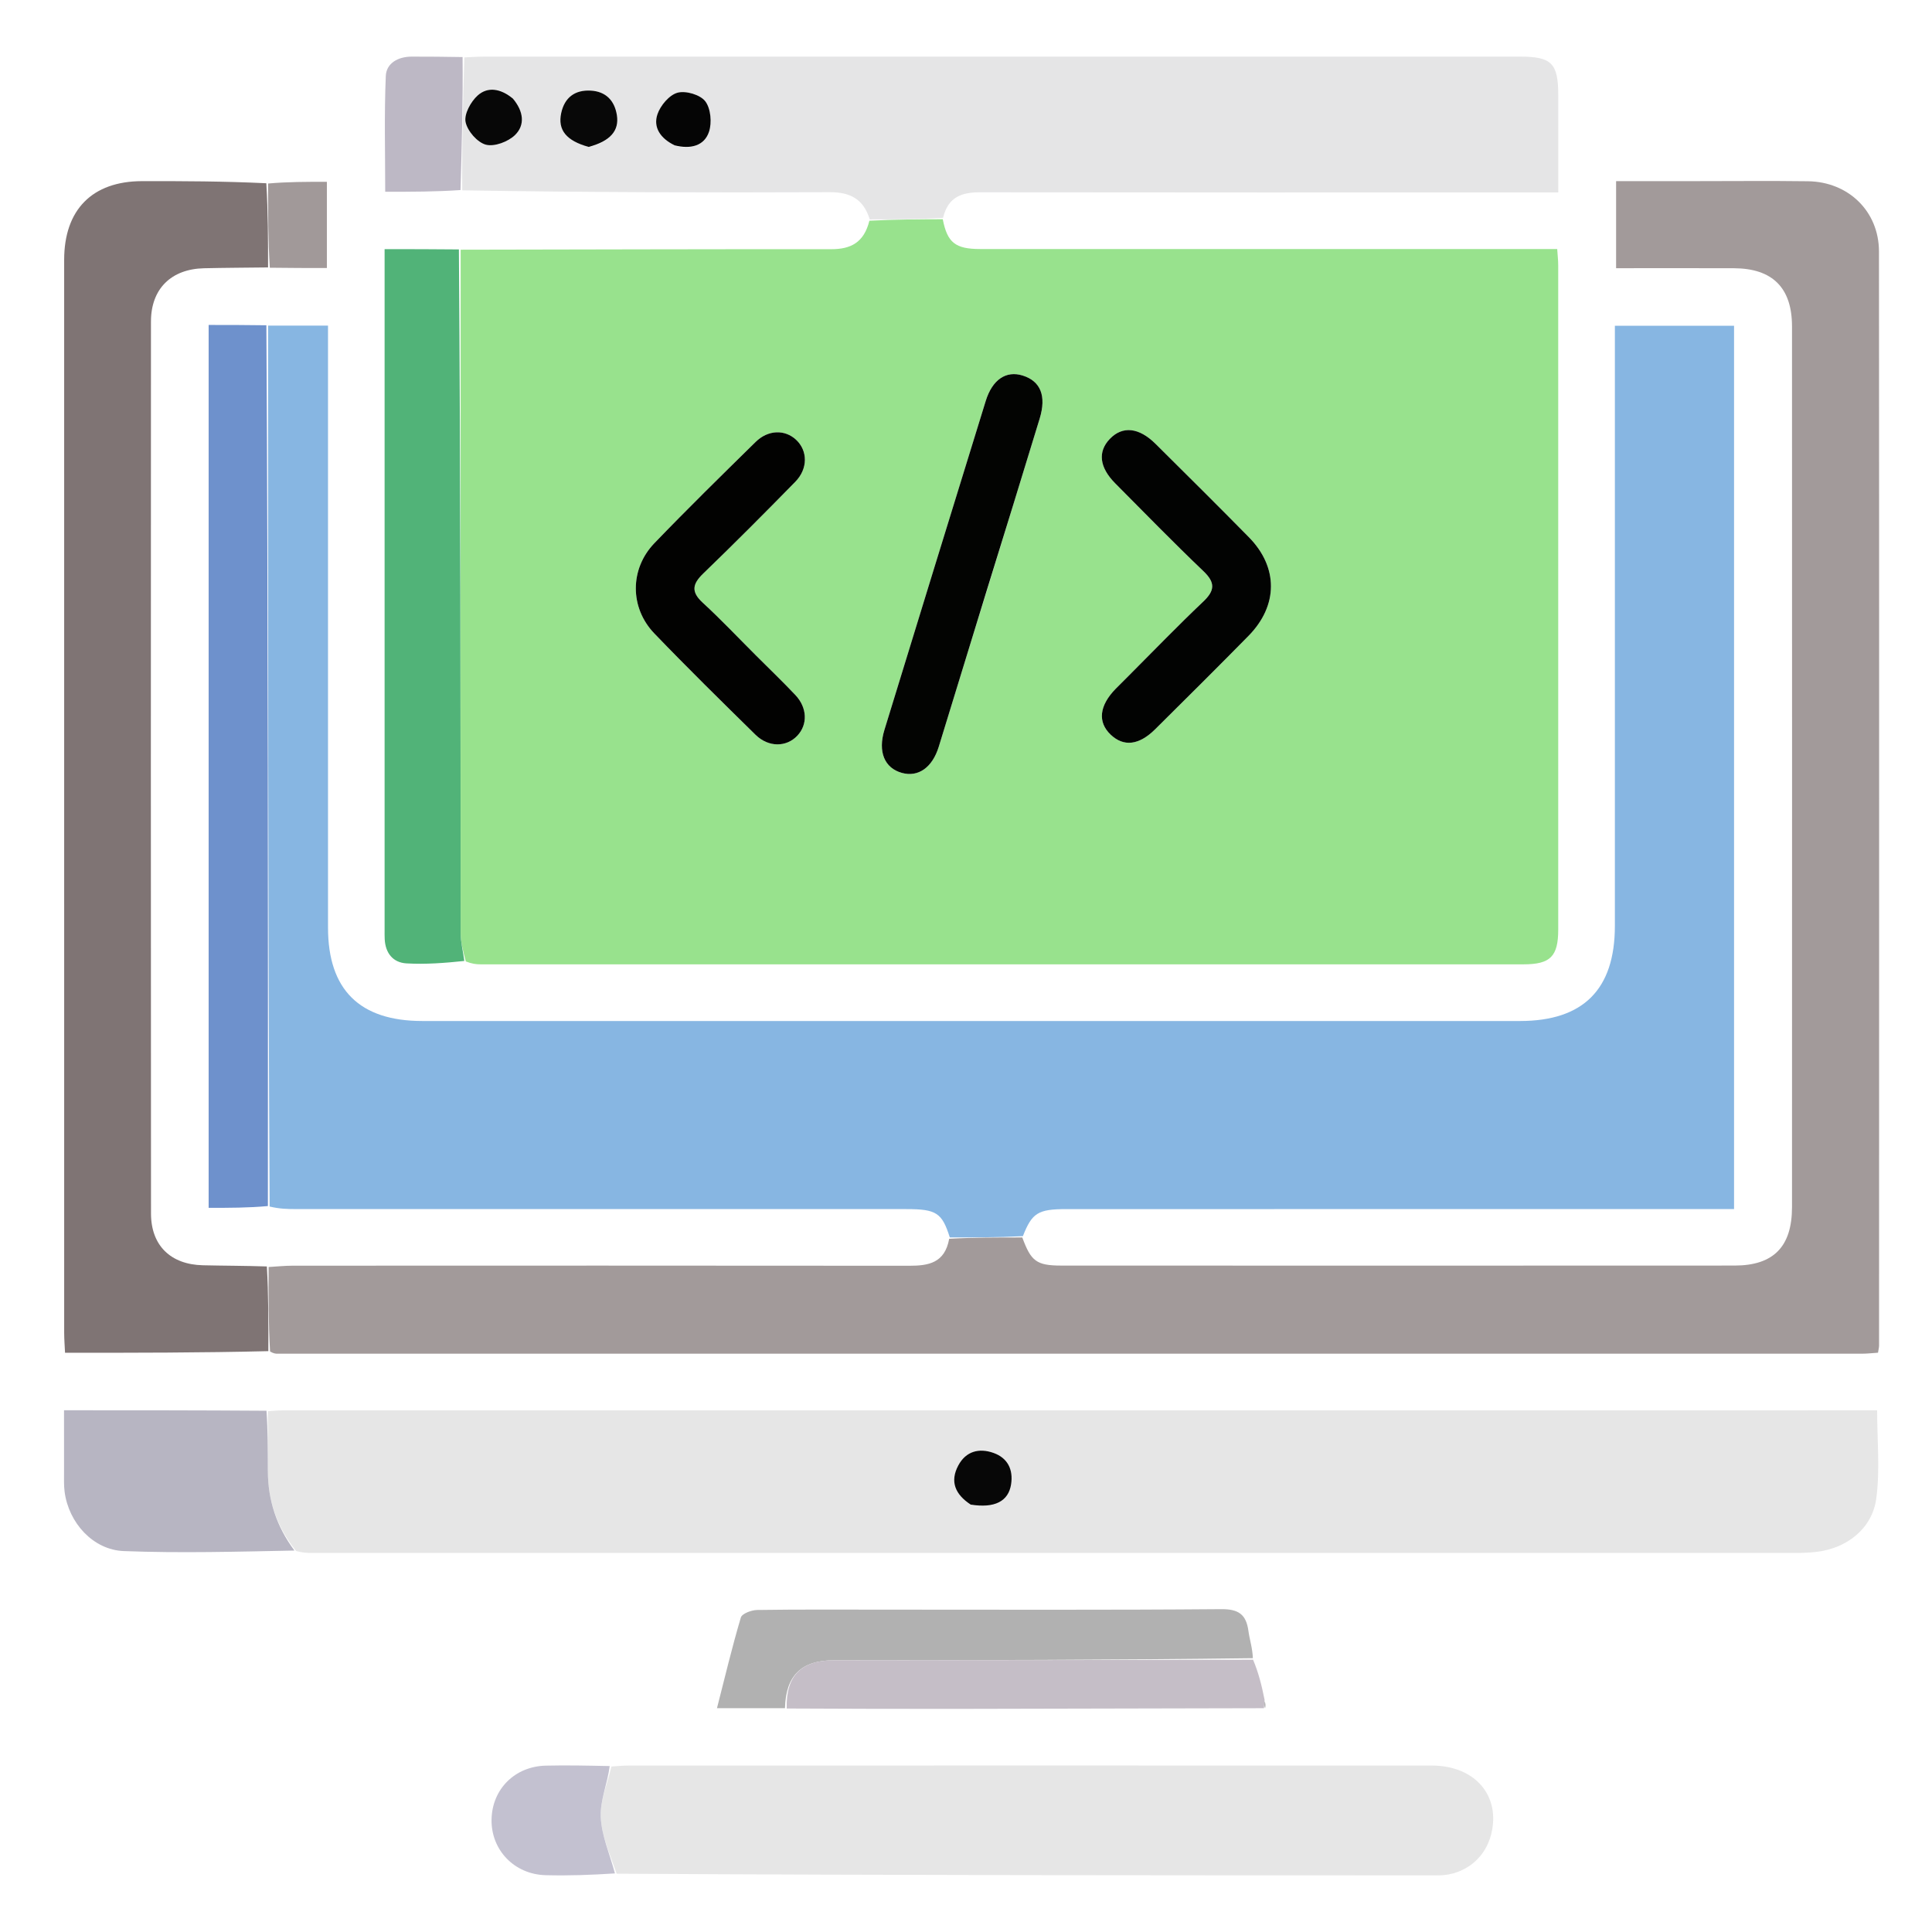 <svg version="1.1" id="Layer_1" xmlns="http://www.w3.org/2000/svg" xmlns:xlink="http://www.w3.org/1999/xlink" x="0px" y="0px"
	 width="100%" viewBox="0 0 512 512" 
	 xml:space="preserve">
<path fill="transparent" opacity="1" stroke="none" 
	d="
M513,175 
	C513,287.973 513,400.445 513,512.959 
	C342.402,512.959 171.805,512.959 1.104,512.959 
	C1.104,342.444 1.104,171.888 1.104,1.166 
	C171.667,1.166 342.333,1.166 513,1.166 
	C513,58.862 513,116.681 513,175 
M335.586,452.713 
	C335.466,451.975 335.345,451.238 335.2,449.752 
	C334.327,446.433 333.455,443.114 332.481,438.98 
	C331.92,436.72 331.152,434.488 330.841,432.194 
	C330.253,427.84 328.233,426.404 323.614,426.443 
	C293.791,426.693 263.966,426.571 234.141,426.571 
	C222.978,426.571 211.814,426.495 200.653,426.661 
	C199.15,426.683 196.64,427.619 196.335,428.647 
	C193.997,436.531 192.09,444.542 190.003,452.693 
	C196.392,452.693 202.21,452.693 208.949,452.847 
	C224.558,452.855 240.166,452.889 255.775,452.866 
	C282.172,452.827 308.569,452.752 335.586,452.713 
M161.118,467.908 
	C155.627,467.901 150.133,467.782 144.645,467.913 
	C136.442,468.11 130.451,474.114 130.268,482.111 
	C130.083,490.19 136.233,496.718 144.579,496.943 
	C150.725,497.109 156.882,496.874 163.956,496.97 
	C235.927,496.979 307.897,496.988 379.868,496.993 
	C380.867,496.993 381.874,497.01 382.863,496.896 
	C388.947,496.193 393.697,492.015 395.178,486.11 
	C397.742,475.883 390.892,467.892 379.425,467.888 
	C308.454,467.868 237.483,467.877 166.512,467.89 
	C165.02,467.89 163.527,468.054 161.118,467.908 
M70.12,48.036 
	C59.294,48.023 48.469,47.983 37.643,48.004 
	C24.457,48.03 17.004,55.554 17.003,68.876 
	C16.992,163.641 16.996,258.407 17.007,353.173 
	C17.007,354.929 17.155,356.686 17.236,358.502 
	C35.565,358.502 53.351,358.502 72.037,358.691 
	C72.537,358.711 73.036,358.748 73.535,358.748 
	C213.499,358.753 353.464,358.755 493.428,358.745 
	C494.868,358.745 496.309,358.57 497.693,358.48 
	C497.832,357.563 497.971,357.074 497.972,356.584 
	C497.985,259.943 498.019,163.301 497.947,66.659 
	C497.939,56.002 489.845,48.176 479.13,48.033 
	C469.134,47.899 459.135,48.002 449.138,48.002 
	C442.197,48.001 435.257,48.001 428.284,48.001 
	C428.284,55.976 428.284,63.37 428.284,71.076 
	C438.911,71.076 449.217,71.042 459.523,71.085 
	C469.723,71.128 474.897,76.268 474.9,86.481 
	C474.921,164.295 474.919,242.108 474.901,319.922 
	C474.899,330.354 470.012,335.38 459.709,335.386 
	C400.224,335.422 340.74,335.412 281.255,335.392 
	C274.665,335.389 273.224,334.228 271.659,327.22 
	C273.493,321.435 275.067,320.426 282.609,320.425 
	C339.588,320.415 396.567,320.42 453.546,320.42 
	C455.5,320.42 457.454,320.42 459.542,320.42 
	C459.542,242.041 459.542,164.193 459.542,86.33 
	C448.916,86.33 438.655,86.33 427.96,86.33 
	C427.96,88.534 427.96,90.493 427.96,92.451 
	C427.96,143.432 427.963,194.414 427.958,245.395 
	C427.957,262.191 419.59,270.577 402.807,270.578 
	C305.843,270.583 208.878,270.584 111.913,270.577 
	C95.297,270.576 86.93,262.279 86.928,245.821 
	C86.922,194.673 86.926,143.524 86.926,92.376 
	C86.926,90.427 86.926,88.478 86.926,86.285 
	C81.289,86.285 76.172,86.285 70.127,86.116 
	C65.197,86.116 60.266,86.116 55.292,86.116 
	C55.292,164.483 55.292,242.266 55.292,320.093 
	C60.729,320.093 65.856,320.093 71.893,320.347 
	C74.057,320.371 76.22,320.416 78.384,320.416 
	C132.323,320.42 186.262,320.416 240.201,320.423 
	C248.164,320.424 249.651,321.418 251.389,328.659 
	C250.385,334.708 246.082,335.444 240.985,335.439 
	C186.535,335.383 132.084,335.4 77.633,335.42 
	C75.483,335.421 73.332,335.649 70.261,335.477 
	C64.766,335.426 59.27,335.439 53.776,335.31 
	C45.205,335.11 40.022,330.074 40.017,321.575 
	C39.969,242.783 39.969,163.991 40.007,85.199 
	C40.012,76.54 45.364,71.291 54.066,71.09 
	C59.723,70.959 65.383,70.94 71.96,71.027 
	C76.844,71.027 81.728,71.027 86.626,71.027 
	C86.626,63.041 86.626,55.697 86.626,48.178 
	C81.233,48.178 76.144,48.178 70.12,48.036 
M122.125,15.027 
	C117.802,15.02 113.478,15.016 109.154,15.005 
	C105.544,14.996 102.387,16.701 102.24,20.149 
	C101.807,30.355 102.085,40.592 102.085,50.821 
	C109.107,50.821 115.575,50.821 122.963,50.973 
	C155.239,50.981 187.515,51.059 219.79,50.93 
	C225.213,50.908 228.79,52.636 229.836,58.831 
	C228.953,64.303 225.454,66.044 220.262,66.041 
	C187.535,66.021 154.808,66.115 121.142,66.027 
	C114.869,66.027 108.596,66.027 101.923,66.027 
	C101.923,68.06 101.923,69.525 101.923,70.99 
	C101.923,129.464 101.923,187.939 101.924,246.414 
	C101.924,247.246 101.909,248.081 101.952,248.912 
	C102.144,252.602 104.157,255.101 107.717,255.308 
	C112.815,255.605 117.955,255.198 123.868,255.348 
	C125.029,255.421 126.19,255.558 127.351,255.558 
	C219.479,255.569 311.607,255.576 403.734,255.559 
	C410.892,255.558 412.947,253.457 412.948,246.315 
	C412.959,187.673 412.956,129.031 412.943,70.389 
	C412.943,68.967 412.774,67.545 412.676,66.003 
	C410.365,66.003 408.537,66.003 406.709,66.003 
	C357.73,66.002 308.75,66.008 259.771,65.996 
	C253.144,65.994 251.05,64.286 250.009,57.354 
	C251.254,52.132 254.946,50.95 259.792,50.956 
	C309.083,51.025 358.374,50.998 407.665,50.998 
	C409.405,50.998 411.145,50.998 412.955,50.998 
	C412.955,41.899 412.96,33.574 412.954,25.249 
	C412.949,16.754 411.215,15.003 402.797,15.003 
	C311.208,15.001 219.62,15.001 128.031,15.011 
	C126.371,15.011 124.711,15.142 122.125,15.027 
M70.233,373.735 
	C52.622,373.735 35.01,373.735 16.967,373.735 
	C16.967,379.336 16.955,384.62 16.973,389.904 
	C16.979,391.732 16.89,393.582 17.129,395.385 
	C18.21,403.531 24.624,410.74 32.829,411.053 
	C47.914,411.629 63.036,411.208 79.028,411.455 
	C80.193,411.49 81.358,411.556 82.523,411.556 
	C213.637,411.561 344.751,411.562 475.865,411.55 
	C477.693,411.55 479.533,411.475 481.348,411.264 
	C489.455,410.324 496.185,405.111 497.246,397.04 
	C498.245,389.438 497.46,381.601 497.46,373.753 
	C496.309,373.753 495.312,373.753 494.314,373.753 
	C354.537,373.753 214.76,373.752 74.983,373.763 
	C73.657,373.763 72.331,373.907 70.233,373.735 
z"/>
<path fill="#98E28D" opacity="1" stroke="none" 
	d="
M122.082,66.172 
	C154.808,66.115 187.535,66.021 220.262,66.041 
	C225.454,66.044 228.953,64.303 230.399,58.494 
	C237.255,58.137 243.548,58.116 249.841,58.095 
	C251.05,64.286 253.144,65.994 259.771,65.996 
	C308.75,66.008 357.73,66.002 406.709,66.003 
	C408.537,66.003 410.365,66.003 412.676,66.003 
	C412.774,67.545 412.943,68.967 412.943,70.389 
	C412.956,129.031 412.959,187.673 412.948,246.315 
	C412.947,253.457 410.892,255.558 403.734,255.559 
	C311.607,255.576 219.479,255.569 127.351,255.558 
	C126.19,255.558 125.029,255.421 123.445,254.791 
	C122.695,251.943 122.083,249.653 122.081,247.361 
	C122.043,186.965 122.068,126.568 122.082,66.172 
M261.632,156.181 
	C266.267,141.098 270.928,126.023 275.525,110.928 
	C277.36,104.9 275.758,101.001 271.013,99.52 
	C266.629,98.151 262.984,100.575 261.22,106.283 
	C252.243,135.32 243.301,164.368 234.384,193.424 
	C232.595,199.252 234.411,203.556 239.011,204.826 
	C243.327,206.017 247.064,203.446 248.781,197.892 
	C252.998,184.245 257.141,170.575 261.632,156.181 
M298.845,179.353 
	C297.785,180.413 296.714,181.462 295.668,182.535 
	C291.309,187.003 290.833,191.347 294.327,194.68 
	C297.767,197.962 301.832,197.525 306.136,193.255 
	C314.413,185.045 322.689,176.833 330.861,168.52 
	C338.76,160.483 338.802,150.335 330.967,142.365 
	C322.794,134.052 314.512,125.846 306.24,117.633 
	C301.819,113.243 297.459,112.817 294.104,116.323 
	C290.87,119.704 291.339,123.858 295.551,128.098 
	C303.297,135.895 310.968,143.773 318.918,151.359 
	C322.138,154.432 321.947,156.523 318.829,159.476 
	C312.181,165.773 305.823,172.375 298.845,179.353 
M200.068,173.432 
	C195.476,168.848 191.019,164.117 186.243,159.733 
	C183.107,156.853 183.468,154.79 186.369,151.989 
	C194.628,144.018 202.731,135.883 210.76,127.68 
	C214.147,124.22 214.076,119.453 210.989,116.559 
	C208.021,113.776 203.566,113.858 200.248,117.117 
	C191.229,125.978 182.196,134.832 173.428,143.94 
	C166.866,150.757 166.857,161.061 173.406,167.873 
	C182.167,176.986 191.189,185.852 200.209,194.712 
	C203.659,198.101 208.411,198.046 211.317,194.949 
	C214.082,192.004 213.953,187.547 210.78,184.188 
	C207.468,180.682 203.98,177.343 200.068,173.432 
z"/>
<path fill="#87B6E2" opacity="1" stroke="none" 
	d="
M251.704,327.922 
	C249.651,321.418 248.164,320.424 240.201,320.423 
	C186.262,320.416 132.323,320.42 78.384,320.416 
	C76.22,320.416 74.057,320.371 71.45,319.745 
	C71.024,241.524 71.039,163.904 71.055,86.285 
	C76.172,86.285 81.289,86.285 86.926,86.285 
	C86.926,88.478 86.926,90.427 86.926,92.376 
	C86.926,143.524 86.922,194.673 86.928,245.821 
	C86.93,262.279 95.297,270.576 111.913,270.577 
	C208.878,270.584 305.843,270.583 402.807,270.578 
	C419.59,270.577 427.957,262.191 427.958,245.395 
	C427.963,194.414 427.96,143.432 427.96,92.451 
	C427.96,90.493 427.96,88.534 427.96,86.33 
	C438.655,86.33 448.916,86.33 459.542,86.33 
	C459.542,164.193 459.542,242.041 459.542,320.42 
	C457.454,320.42 455.5,320.42 453.546,320.42 
	C396.567,320.42 339.588,320.415 282.609,320.425 
	C275.067,320.426 273.493,321.435 271.077,327.592 
	C264.231,327.95 257.967,327.936 251.704,327.922 
z"/>
<path fill="#A29A9A" opacity="1" stroke="none" 
	d="
M251.546,328.29 
	C257.967,327.936 264.231,327.95 270.918,327.944 
	C273.224,334.228 274.665,335.389 281.255,335.392 
	C340.74,335.412 400.224,335.422 459.709,335.386 
	C470.012,335.38 474.899,330.354 474.901,319.922 
	C474.919,242.108 474.921,164.295 474.9,86.481 
	C474.897,76.268 469.723,71.128 459.523,71.085 
	C449.217,71.042 438.911,71.076 428.284,71.076 
	C428.284,63.37 428.284,55.976 428.284,48.001 
	C435.257,48.001 442.197,48.001 449.138,48.002 
	C459.135,48.002 469.134,47.899 479.13,48.033 
	C489.845,48.176 497.939,56.002 497.947,66.659 
	C498.019,163.301 497.985,259.943 497.972,356.584 
	C497.971,357.074 497.832,357.563 497.693,358.48 
	C496.309,358.57 494.868,358.745 493.428,358.745 
	C353.464,358.755 213.499,358.753 73.535,358.748 
	C73.036,358.748 72.537,358.711 71.566,358.162 
	C71.124,350.346 71.153,343.059 71.182,335.771 
	C73.332,335.649 75.483,335.421 77.633,335.42 
	C132.084,335.4 186.535,335.383 240.985,335.439 
	C246.082,335.444 250.385,334.708 251.546,328.29 
z"/>
<path fill="#E6E6E6" opacity="1" stroke="none" 
	d="
M71.005,373.984 
	C72.331,373.907 73.657,373.763 74.983,373.763 
	C214.76,373.752 354.537,373.753 494.314,373.753 
	C495.312,373.753 496.309,373.753 497.46,373.753 
	C497.46,381.601 498.245,389.438 497.246,397.04 
	C496.185,405.111 489.455,410.324 481.348,411.264 
	C479.533,411.475 477.693,411.55 475.865,411.55 
	C344.751,411.562 213.637,411.561 82.523,411.556 
	C81.358,411.556 80.193,411.49 78.472,411.036 
	C73.247,404.488 71.019,397.537 70.984,389.866 
	C70.96,384.572 70.996,379.278 71.005,373.984 
M257.598,398.913 
	C263.61,399.755 267.259,397.866 267.952,393.351 
	C268.55,389.456 267.06,386.379 263.293,385.039 
	C259.458,383.674 255.97,384.579 253.949,388.375 
	C251.701,392.599 253.088,396.009 257.598,398.913 
z"/>
<path fill="#E5E5E6" opacity="1" stroke="none" 
	d="
M249.925,57.725 
	C243.548,58.116 237.255,58.137 230.496,58.145 
	C228.79,52.636 225.213,50.908 219.79,50.93 
	C187.515,51.059 155.239,50.981 122.501,50.44 
	C122.376,38.342 122.713,26.777 123.051,15.213 
	C124.711,15.142 126.371,15.011 128.031,15.011 
	C219.62,15.001 311.208,15.001 402.797,15.003 
	C411.215,15.003 412.949,16.754 412.954,25.249 
	C412.96,33.574 412.955,41.899 412.955,50.998 
	C411.145,50.998 409.405,50.998 407.665,50.998 
	C358.374,50.998 309.083,51.025 259.792,50.956 
	C254.946,50.95 251.254,52.132 249.925,57.725 
M156.396,38.933 
	C161.734,37.402 164.138,34.644 163.48,30.509 
	C162.863,26.633 160.541,24.236 156.551,24.014 
	C152.377,23.782 149.611,25.821 148.722,29.977 
	C147.77,34.431 150.04,37.294 156.396,38.933 
M135.625,25.83 
	C132.722,23.482 129.284,22.87 126.581,25.306 
	C124.759,26.947 122.968,30.216 123.381,32.322 
	C123.846,34.694 126.493,37.744 128.761,38.344 
	C131.019,38.94 134.662,37.561 136.479,35.794 
	C139.224,33.124 138.742,29.469 135.625,25.83 
M179.158,38.699 
	C183.013,39.586 186.631,38.675 187.889,34.937 
	C188.701,32.527 188.366,28.754 186.907,26.843 
	C185.579,25.105 181.743,23.971 179.557,24.567 
	C177.366,25.164 175.019,27.95 174.231,30.281 
	C173.053,33.77 175.025,36.696 179.158,38.699 
z"/>
<path fill="#7F7474" opacity="1" stroke="none" 
	d="
M70.722,335.624 
	C71.153,343.059 71.124,350.346 71.116,358.067 
	C53.351,358.502 35.565,358.502 17.236,358.502 
	C17.155,356.686 17.007,354.929 17.007,353.173 
	C16.996,258.407 16.992,163.641 17.003,68.876 
	C17.004,55.554 24.457,48.03 37.643,48.004 
	C48.469,47.983 59.294,48.023 70.577,48.564 
	C71.038,56.351 71.04,63.611 71.042,70.871 
	C65.383,70.94 59.723,70.959 54.066,71.09 
	C45.364,71.291 40.012,76.54 40.007,85.199 
	C39.969,163.991 39.969,242.783 40.017,321.575 
	C40.022,330.074 45.205,335.11 53.776,335.31 
	C59.27,335.439 64.766,335.426 70.722,335.624 
z"/>
<path fill="#E6E6E6" opacity="1" stroke="none" 
	d="
M162.035,468.142 
	C163.527,468.054 165.02,467.89 166.512,467.89 
	C237.483,467.877 308.454,467.868 379.425,467.888 
	C390.892,467.892 397.742,475.883 395.178,486.11 
	C393.697,492.015 388.947,496.193 382.863,496.896 
	C381.874,497.01 380.867,496.993 379.868,496.993 
	C307.897,496.988 235.927,496.979 163.427,496.549 
	C161.582,491.263 159.406,486.433 159.203,481.521 
	C159.021,477.108 161.006,472.605 162.035,468.142 
z"/>
<path fill="#51B378" opacity="1" stroke="none" 
	d="
M121.612,66.1 
	C122.068,126.568 122.043,186.965 122.081,247.361 
	C122.083,249.653 122.695,251.943 123.05,254.663 
	C117.955,255.198 112.815,255.605 107.717,255.308 
	C104.157,255.101 102.144,252.602 101.952,248.912 
	C101.909,248.081 101.924,247.246 101.924,246.414 
	C101.923,187.939 101.923,129.464 101.923,70.99 
	C101.923,69.525 101.923,68.06 101.923,66.027 
	C108.596,66.027 114.869,66.027 121.612,66.1 
z"/>
<path fill="#6E91CC" opacity="1" stroke="none" 
	d="
M70.591,86.201 
	C71.039,163.904 71.024,241.524 70.995,319.618 
	C65.856,320.093 60.729,320.093 55.292,320.093 
	C55.292,242.266 55.292,164.483 55.292,86.116 
	C60.266,86.116 65.197,86.116 70.591,86.201 
z"/>
<path fill="#B7B5C2" opacity="1" stroke="none" 
	d="
M70.619,373.86 
	C70.996,379.278 70.96,384.572 70.984,389.866 
	C71.019,397.537 73.247,404.488 78.03,410.91 
	C63.036,411.208 47.914,411.629 32.829,411.053 
	C24.624,410.74 18.21,403.531 17.129,395.385 
	C16.89,393.582 16.979,391.732 16.973,389.904 
	C16.955,384.62 16.967,379.336 16.967,373.735 
	C35.01,373.735 52.622,373.735 70.619,373.86 
z"/>
<path fill="#B1B1B1" opacity="1" stroke="none" 
	d="
M208.027,452.693 
	C202.21,452.693 196.392,452.693 190.003,452.693 
	C192.09,444.542 193.997,436.531 196.335,428.647 
	C196.64,427.619 199.15,426.683 200.653,426.661 
	C211.814,426.495 222.978,426.571 234.141,426.571 
	C263.966,426.571 293.791,426.693 323.614,426.443 
	C328.233,426.404 330.253,427.84 330.841,432.194 
	C331.152,434.488 331.92,436.72 332.025,439.436 
	C294.688,439.926 257.806,439.956 220.925,439.993 
	C212.354,440.002 208.239,444.065 208.027,452.693 
z"/>
<path fill="#C5BEC7" opacity="1" stroke="none" 
	d="
M208.488,452.77 
	C208.239,444.065 212.354,440.002 220.925,439.993 
	C257.806,439.956 294.688,439.926 332.076,439.844 
	C333.455,443.114 334.327,446.433 335.131,450.487 
	C335.03,451.712 334.998,452.202 334.966,452.692 
	C308.569,452.752 282.172,452.827 255.775,452.866 
	C240.166,452.889 224.558,452.855 208.488,452.77 
z"/>
<path fill="#C3C1D0" opacity="1" stroke="none" 
	d="
M161.576,468.025 
	C161.006,472.605 159.021,477.108 159.203,481.521 
	C159.406,486.433 161.582,491.263 162.966,496.473 
	C156.882,496.874 150.725,497.109 144.579,496.943 
	C136.233,496.718 130.083,490.19 130.268,482.111 
	C130.451,474.114 136.442,468.11 144.645,467.913 
	C150.133,467.782 155.627,467.901 161.576,468.025 
z"/>
<path fill="#BDB8C5" opacity="1" stroke="none" 
	d="
M122.588,15.12 
	C122.713,26.777 122.376,38.342 122.04,50.364 
	C115.575,50.821 109.107,50.821 102.085,50.821 
	C102.085,40.592 101.807,30.355 102.24,20.149 
	C102.387,16.701 105.544,14.996 109.154,15.005 
	C113.478,15.016 117.802,15.02 122.588,15.12 
z"/>
<path fill="#A19999" opacity="1" stroke="none" 
	d="
M71.501,70.949 
	C71.04,63.611 71.038,56.351 71.045,48.635 
	C76.144,48.178 81.233,48.178 86.626,48.178 
	C86.626,55.697 86.626,63.041 86.626,71.027 
	C81.728,71.027 76.844,71.027 71.501,70.949 
z"/>
<path fill="#B1B1B1" opacity="1" stroke="none" 
	d="
M335.276,452.702 
	C334.998,452.202 335.03,451.712 335.143,450.862 
	C335.345,451.238 335.466,451.975 335.276,452.702 
z"/>
<path fill="#030402" opacity="1" stroke="none" 
	d="
M261.473,156.548 
	C257.141,170.575 252.998,184.245 248.781,197.892 
	C247.064,203.446 243.327,206.017 239.011,204.826 
	C234.411,203.556 232.595,199.252 234.384,193.424 
	C243.301,164.368 252.243,135.32 261.22,106.283 
	C262.984,100.575 266.629,98.151 271.013,99.52 
	C275.758,101.001 277.36,104.9 275.525,110.928 
	C270.928,126.023 266.267,141.098 261.473,156.548 
z"/>
<path fill="#020302" opacity="1" stroke="none" 
	d="
M299.096,179.103 
	C305.823,172.375 312.181,165.773 318.829,159.476 
	C321.947,156.523 322.138,154.432 318.918,151.359 
	C310.968,143.773 303.297,135.895 295.551,128.098 
	C291.339,123.858 290.87,119.704 294.104,116.323 
	C297.459,112.817 301.819,113.243 306.24,117.633 
	C314.512,125.846 322.794,134.052 330.967,142.365 
	C338.802,150.335 338.76,160.483 330.861,168.52 
	C322.689,176.833 314.413,185.045 306.136,193.255 
	C301.832,197.525 297.767,197.962 294.327,194.68 
	C290.833,191.347 291.309,187.003 295.668,182.535 
	C296.714,181.462 297.785,180.413 299.096,179.103 
z"/>
<path fill="#020201" opacity="1" stroke="none" 
	d="
M200.318,173.682 
	C203.98,177.343 207.468,180.682 210.78,184.188 
	C213.953,187.547 214.082,192.004 211.317,194.949 
	C208.411,198.046 203.659,198.101 200.209,194.712 
	C191.189,185.852 182.167,176.986 173.406,167.873 
	C166.857,161.061 166.866,150.757 173.428,143.94 
	C182.196,134.832 191.229,125.978 200.248,117.117 
	C203.566,113.858 208.021,113.776 210.989,116.559 
	C214.076,119.453 214.147,124.22 210.76,127.68 
	C202.731,135.883 194.628,144.018 186.369,151.989 
	C183.468,154.79 183.107,156.853 186.243,159.733 
	C191.019,164.117 195.476,168.848 200.318,173.682 
z"/>
<path fill="#070707" opacity="1" stroke="none" 
	d="
M257.266,398.745 
	C253.088,396.009 251.701,392.599 253.949,388.375 
	C255.97,384.579 259.458,383.674 263.293,385.039 
	C267.06,386.379 268.55,389.456 267.952,393.351 
	C267.259,397.866 263.61,399.755 257.266,398.745 
z"/>
<path fill="#080808" opacity="1" stroke="none" 
	d="
M156.009,38.932 
	C150.04,37.294 147.77,34.431 148.722,29.977 
	C149.611,25.821 152.377,23.782 156.551,24.014 
	C160.541,24.236 162.863,26.633 163.48,30.509 
	C164.138,34.644 161.734,37.402 156.009,38.932 
z"/>
<path fill="#070707" opacity="1" stroke="none" 
	d="
M135.906,26.112 
	C138.742,29.469 139.224,33.124 136.479,35.794 
	C134.662,37.561 131.019,38.94 128.761,38.344 
	C126.493,37.744 123.846,34.694 123.381,32.322 
	C122.968,30.216 124.759,26.947 126.581,25.306 
	C129.284,22.87 132.722,23.482 135.906,26.112 
z"/>
<path fill="#050505" opacity="1" stroke="none" 
	d="
M178.805,38.521 
	C175.025,36.696 173.053,33.77 174.231,30.281 
	C175.019,27.95 177.366,25.164 179.557,24.567 
	C181.743,23.971 185.579,25.105 186.907,26.843 
	C188.366,28.754 188.701,32.527 187.889,34.937 
	C186.631,38.675 183.013,39.586 178.805,38.521 
z"/>
</svg>